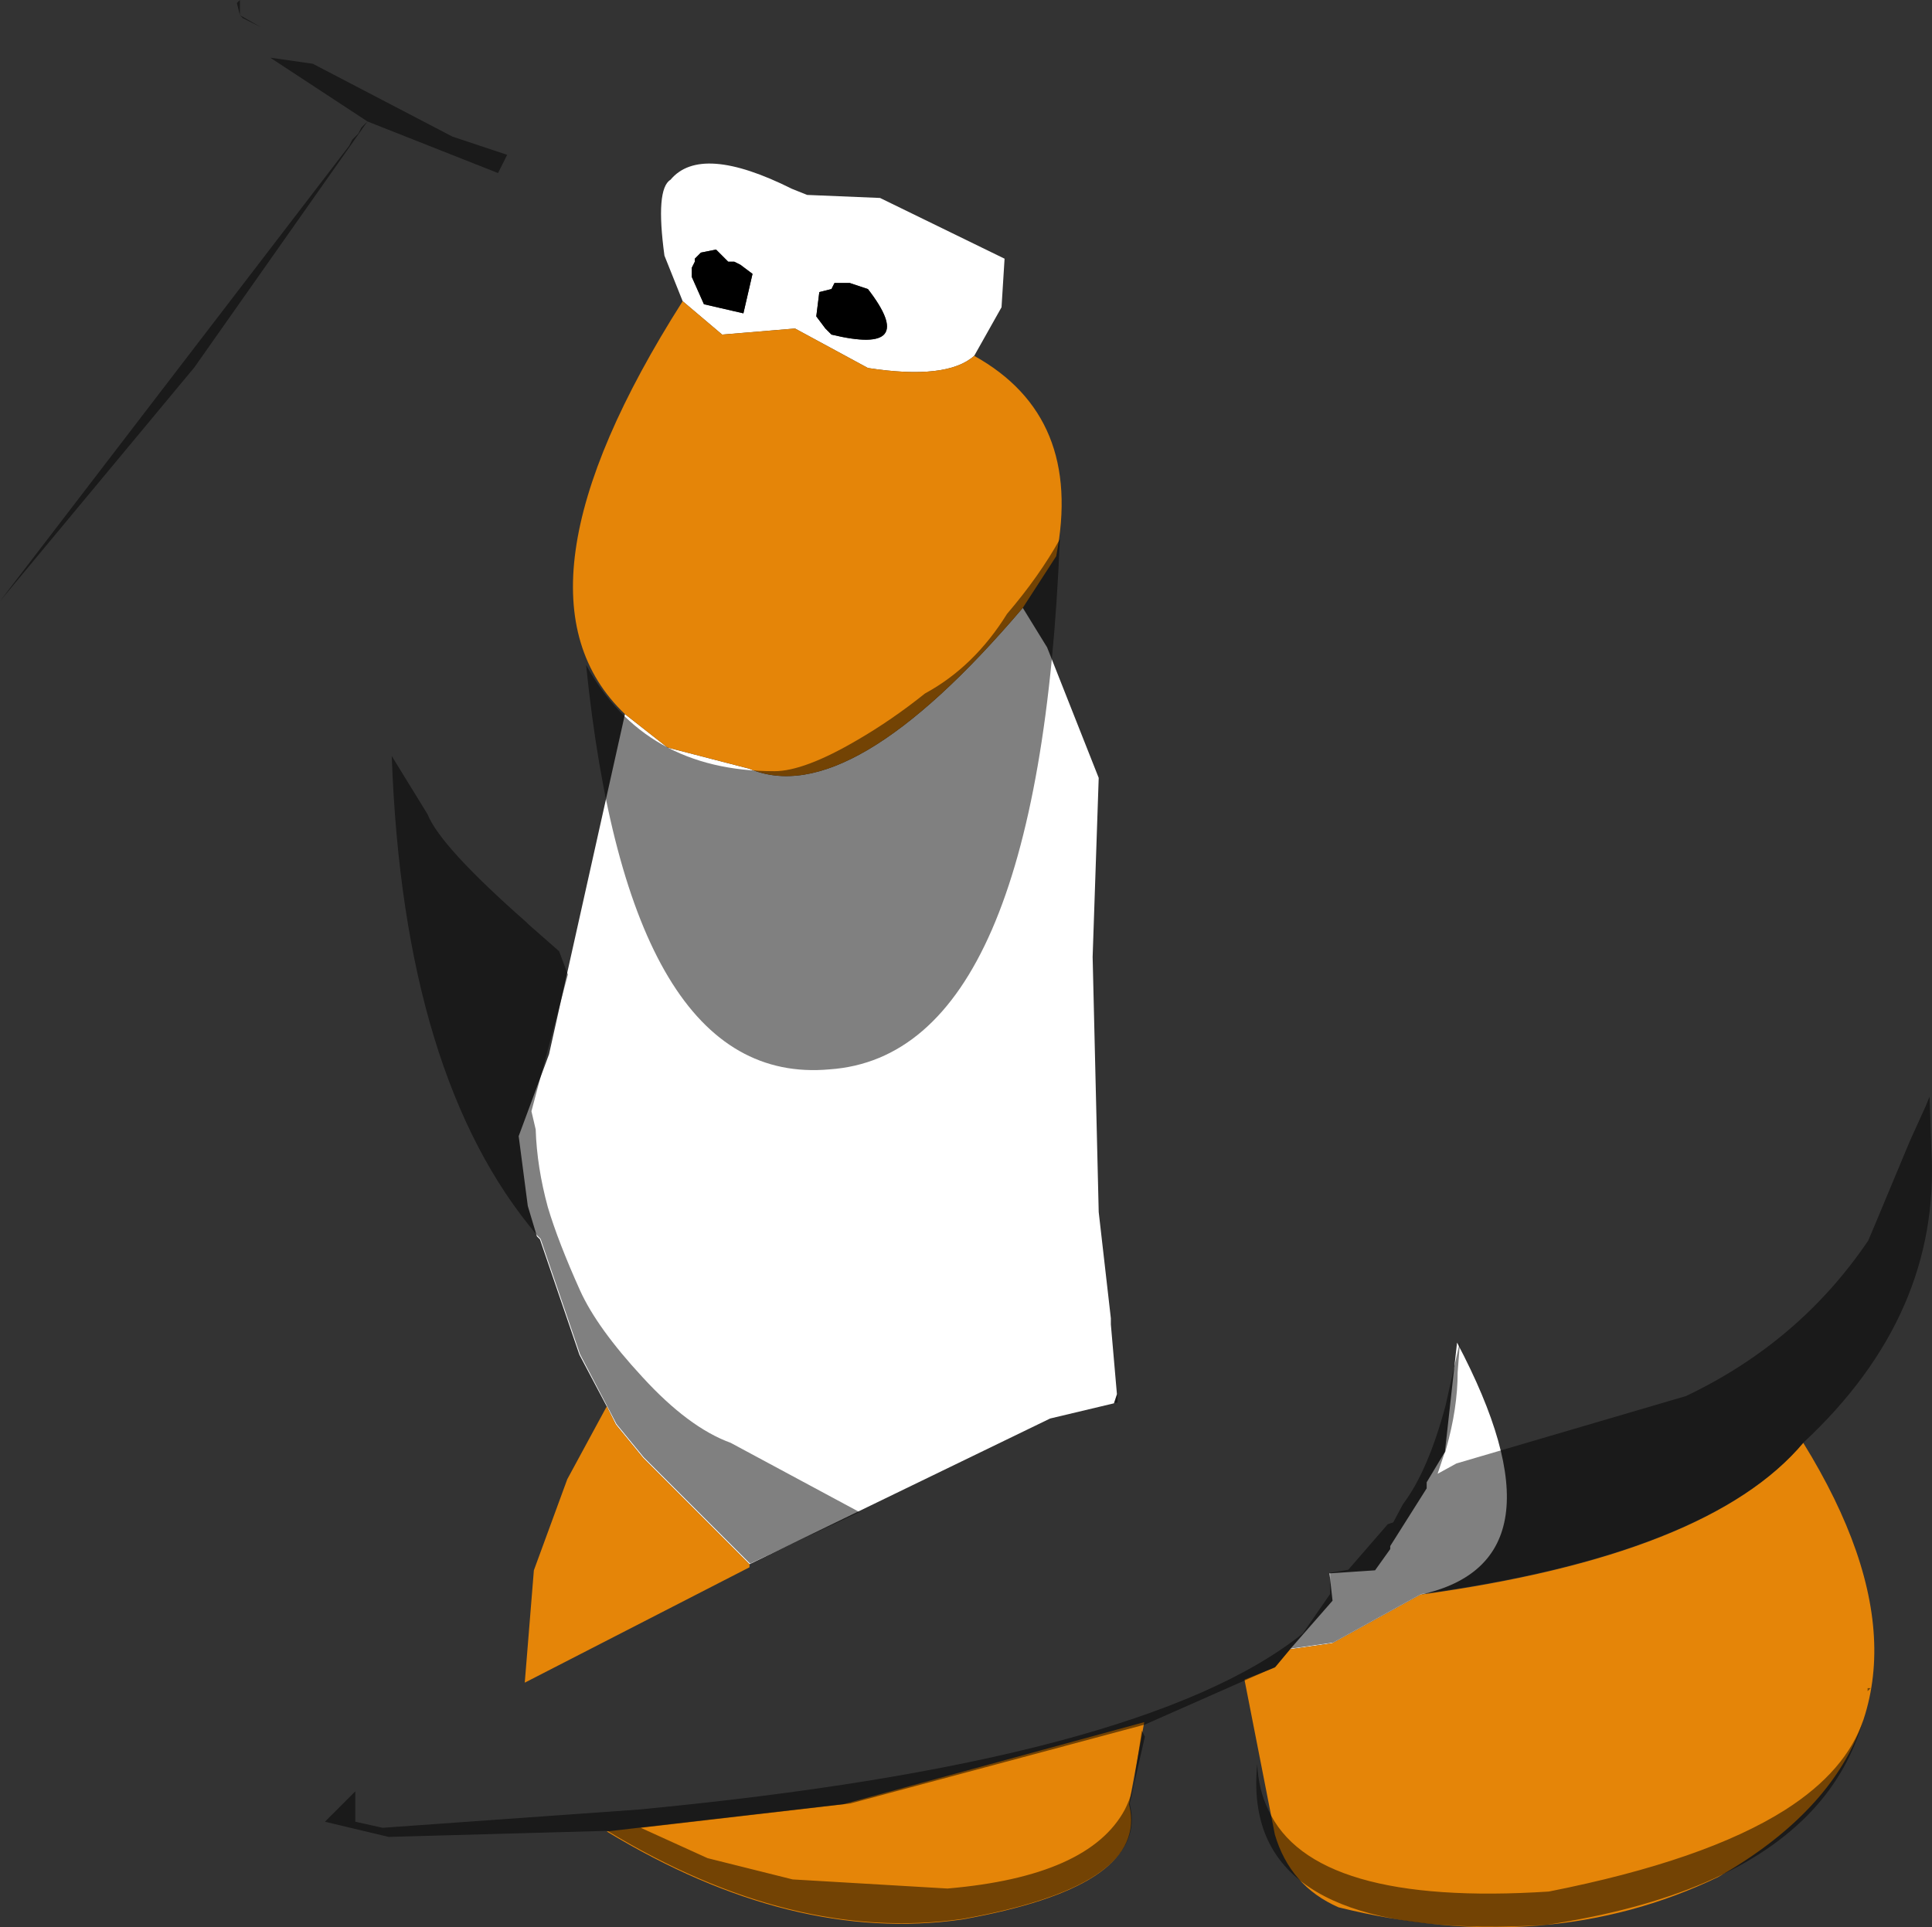 <?xml version="1.0" encoding="UTF-8" standalone="no"?>
<svg xmlns:ffdec="https://www.free-decompiler.com/flash" xmlns:xlink="http://www.w3.org/1999/xlink" ffdec:objectType="shape" height="158.7px" width="159.05px" xmlns="http://www.w3.org/2000/svg">
  <rect width="100%" height="100%" fill="#333333" stroke="none"/>
  <g transform="matrix(1.0, 0.0, 0.0, 1.0, 98.95, 57.05)">
    <path d="M-42.75 -32.25 L-44.25 -36.0 Q-45.0 -41.5 -43.75 -42.25 -41.25 -45.25 -33.75 -41.5 L-32.5 -41.0 -26.5 -40.75 -16.25 -35.75 -16.5 -31.75 -18.75 -27.75 Q-21.0 -25.75 -27.5 -26.75 L-33.5 -30.0 -39.5 -29.5 -42.75 -32.25 M-14.75 -7.0 L-12.75 -3.75 -8.5 7.0 -9.0 21.75 -8.5 42.75 -7.5 51.5 -7.5 52.0 -7.0 57.75 -7.25 58.5 -12.5 59.75 -37.25 71.75 -46.0 63.0 -48.25 60.25 -49.0 58.75 -51.25 54.5 -54.5 45.0 -54.75 44.75 -55.5 42.25 -56.25 36.5 -53.75 29.75 -47.5 1.75 -44.0 4.5 -37.25 6.25 Q-29.0 9.75 -14.75 -7.0 M-42.0 -35.0 L-42.0 -34.25 -41.0 -32.0 -37.75 -31.25 -37.0 -34.5 -38.0 -35.25 -38.5 -35.5 -39.0 -35.5 -40.0 -36.5 -41.25 -36.25 -41.75 -35.75 -41.75 -35.5 -42.0 -35.0 M-31.75 -31.0 L-31.0 -30.0 -30.5 -29.5 Q-23.25 -27.75 -27.5 -33.25 L-29.0 -33.75 -30.25 -33.75 -30.5 -33.25 -31.5 -33.0 -31.75 -31.0 M7.25 78.75 L10.75 74.75 10.5 72.5 14.25 72.25 15.5 70.5 15.5 70.25 18.5 65.5 18.5 65.0 20.0 62.5 21.0 53.5 Q30.5 71.5 18.0 74.25 L10.75 78.25 7.25 78.75" fill="#ffffff" fill-rule="evenodd" stroke="none"/>
    <path d="M-42.0 -35.0 L-41.75 -35.5 -41.75 -35.75 -41.25 -36.25 -40.0 -36.5 -39.0 -35.5 -38.5 -35.5 -38.0 -35.25 -37.0 -34.5 -37.75 -31.25 -41.0 -32.0 -42.0 -34.25 -42.0 -35.0 M-31.75 -31.0 L-31.5 -33.0 -30.5 -33.25 -30.25 -33.75 -29.0 -33.75 -27.5 -33.25 Q-23.25 -27.75 -30.5 -29.5 L-31.0 -30.0 -31.75 -31.0" fill="#000000" fill-rule="evenodd" stroke="none"/>
    <path d="M-18.75 -27.75 Q-9.75 -22.75 -12.0 -11.25 L-14.75 -7.0 Q-29.0 9.75 -37.25 6.25 L-44.0 4.5 -47.5 1.75 Q-58.0 -8.25 -42.75 -32.25 L-39.5 -29.5 -33.5 -30.0 -27.5 -26.75 Q-21.0 -25.75 -18.75 -27.75 M-37.25 71.75 L-37.25 72.0 -55.75 81.5 -55.0 72.25 -52.25 64.75 -49.0 58.75 -48.25 60.25 -46.0 63.0 -37.25 71.75 M-6.0 91.5 L-5.9 92.0 Q-4.85 98.35 -19.75 101.0 -33.75 103.0 -49.0 93.75 L-29.5 91.5 -4.75 84.75 -6.0 91.5 M18.0 74.25 Q41.75 71.0 49.5 61.75 61.05 80.45 49.8 92.0 46.9 95.0 42.5 97.5 28.5 104.25 11.25 100.0 7.25 98.25 6.0 94.0 L3.5 81.25 6.0 80.25 7.25 78.75 10.75 78.25 18.0 74.25" fill="#e58508" fill-rule="evenodd" stroke="none"/>
    <path d="M-98.95 -7.55 L-70.2 -45.05 -69.95 -45.55 -69.45 -46.05 -69.2 -46.55 -68.7 -47.05 -76.7 -52.3 -73.2 -51.8 -61.7 -45.8 -57.2 -44.3 -57.95 -42.8 -68.7 -47.05 -82.95 -26.8 -98.95 -7.55 M-79.2 -55.8 L-79.45 -56.8 -79.2 -57.05 -79.2 -55.8 -77.45 -54.8 -78.95 -55.55 -79.2 -55.8 M-16.05 -6.5 Q-13.4 -9.6 -11.7 -12.65 -13.4 29.8 -30.65 31.0 -47.15 32.5 -50.7 -2.3 -45.9 6.45 -35.2 6.45 -32.75 6.45 -28.4 3.9 -25.55 2.25 -22.8 0.05 -18.75 -2.15 -16.05 -6.5 M-55.4 19.1 L-52.95 21.25 -52.95 21.2 -52.2 23.2 -55.2 34.45 -54.85 35.95 Q-54.75 39.05 -53.85 42.35 -53.0 45.2 -51.2 49.2 -49.8 52.3 -46.05 56.35 -42.25 60.5 -38.8 61.75 L-28.2 67.45 -37.2 71.7 -45.95 62.95 -48.2 60.2 -51.2 54.45 -54.45 44.95 -54.7 44.7 Q-65.75 31.7 -66.7 5.2 L-63.75 10.0 Q-62.7 12.65 -55.6 18.9 L-55.4 19.1 M-7.2 58.45 L-6.95 57.7 -6.95 58.45 -7.2 58.45 M-72.2 92.95 L-69.7 90.45 -69.7 92.95 -67.45 93.45 -46.4 91.95 Q-4.85 88.0 8.3 77.45 L10.55 74.2 10.55 72.45 12.05 72.2 15.3 68.45 15.75 68.3 16.55 66.8 Q18.6 64.1 20.05 58.7 L21.25 53.35 21.05 55.95 Q21.05 58.9 20.1 62.25 L20.05 62.45 19.95 62.65 19.4 64.3 20.95 63.45 39.85 57.9 Q49.2 53.45 54.85 45.1 L55.4 43.8 58.3 36.85 59.55 34.1 59.9 33.25 60.05 37.7 Q60.8 51.2 49.55 61.7 41.8 70.95 18.05 74.2 L10.8 78.2 7.3 78.7 6.05 80.2 -4.7 84.95 -28.95 91.45 -46.2 93.45 -40.7 95.95 -33.7 97.7 -20.95 98.45 Q-9.3 97.45 -6.35 91.95 -5.6 90.5 -5.45 88.7 L-4.95 85.45 -4.7 85.95 -5.95 91.45 -5.85 91.95 Q-4.8 98.3 -19.7 100.95 -33.7 102.95 -48.95 93.7 L-66.95 94.2 -72.2 92.95 M4.55 88.2 Q4.65 90.3 5.45 91.95 9.1 99.95 28.55 98.7 41.45 96.15 48.05 91.95 53.05 88.75 54.45 84.55 53.25 88.75 50.3 91.95 43.65 99.15 28.3 101.45 6.5 102.75 4.65 91.95 4.35 90.25 4.55 88.2 M54.8 82.2 L54.8 81.95 55.05 81.95 54.8 82.2" fill="#000000" fill-opacity="0.498" fill-rule="evenodd" stroke="none"/>
  </g>
</svg>
